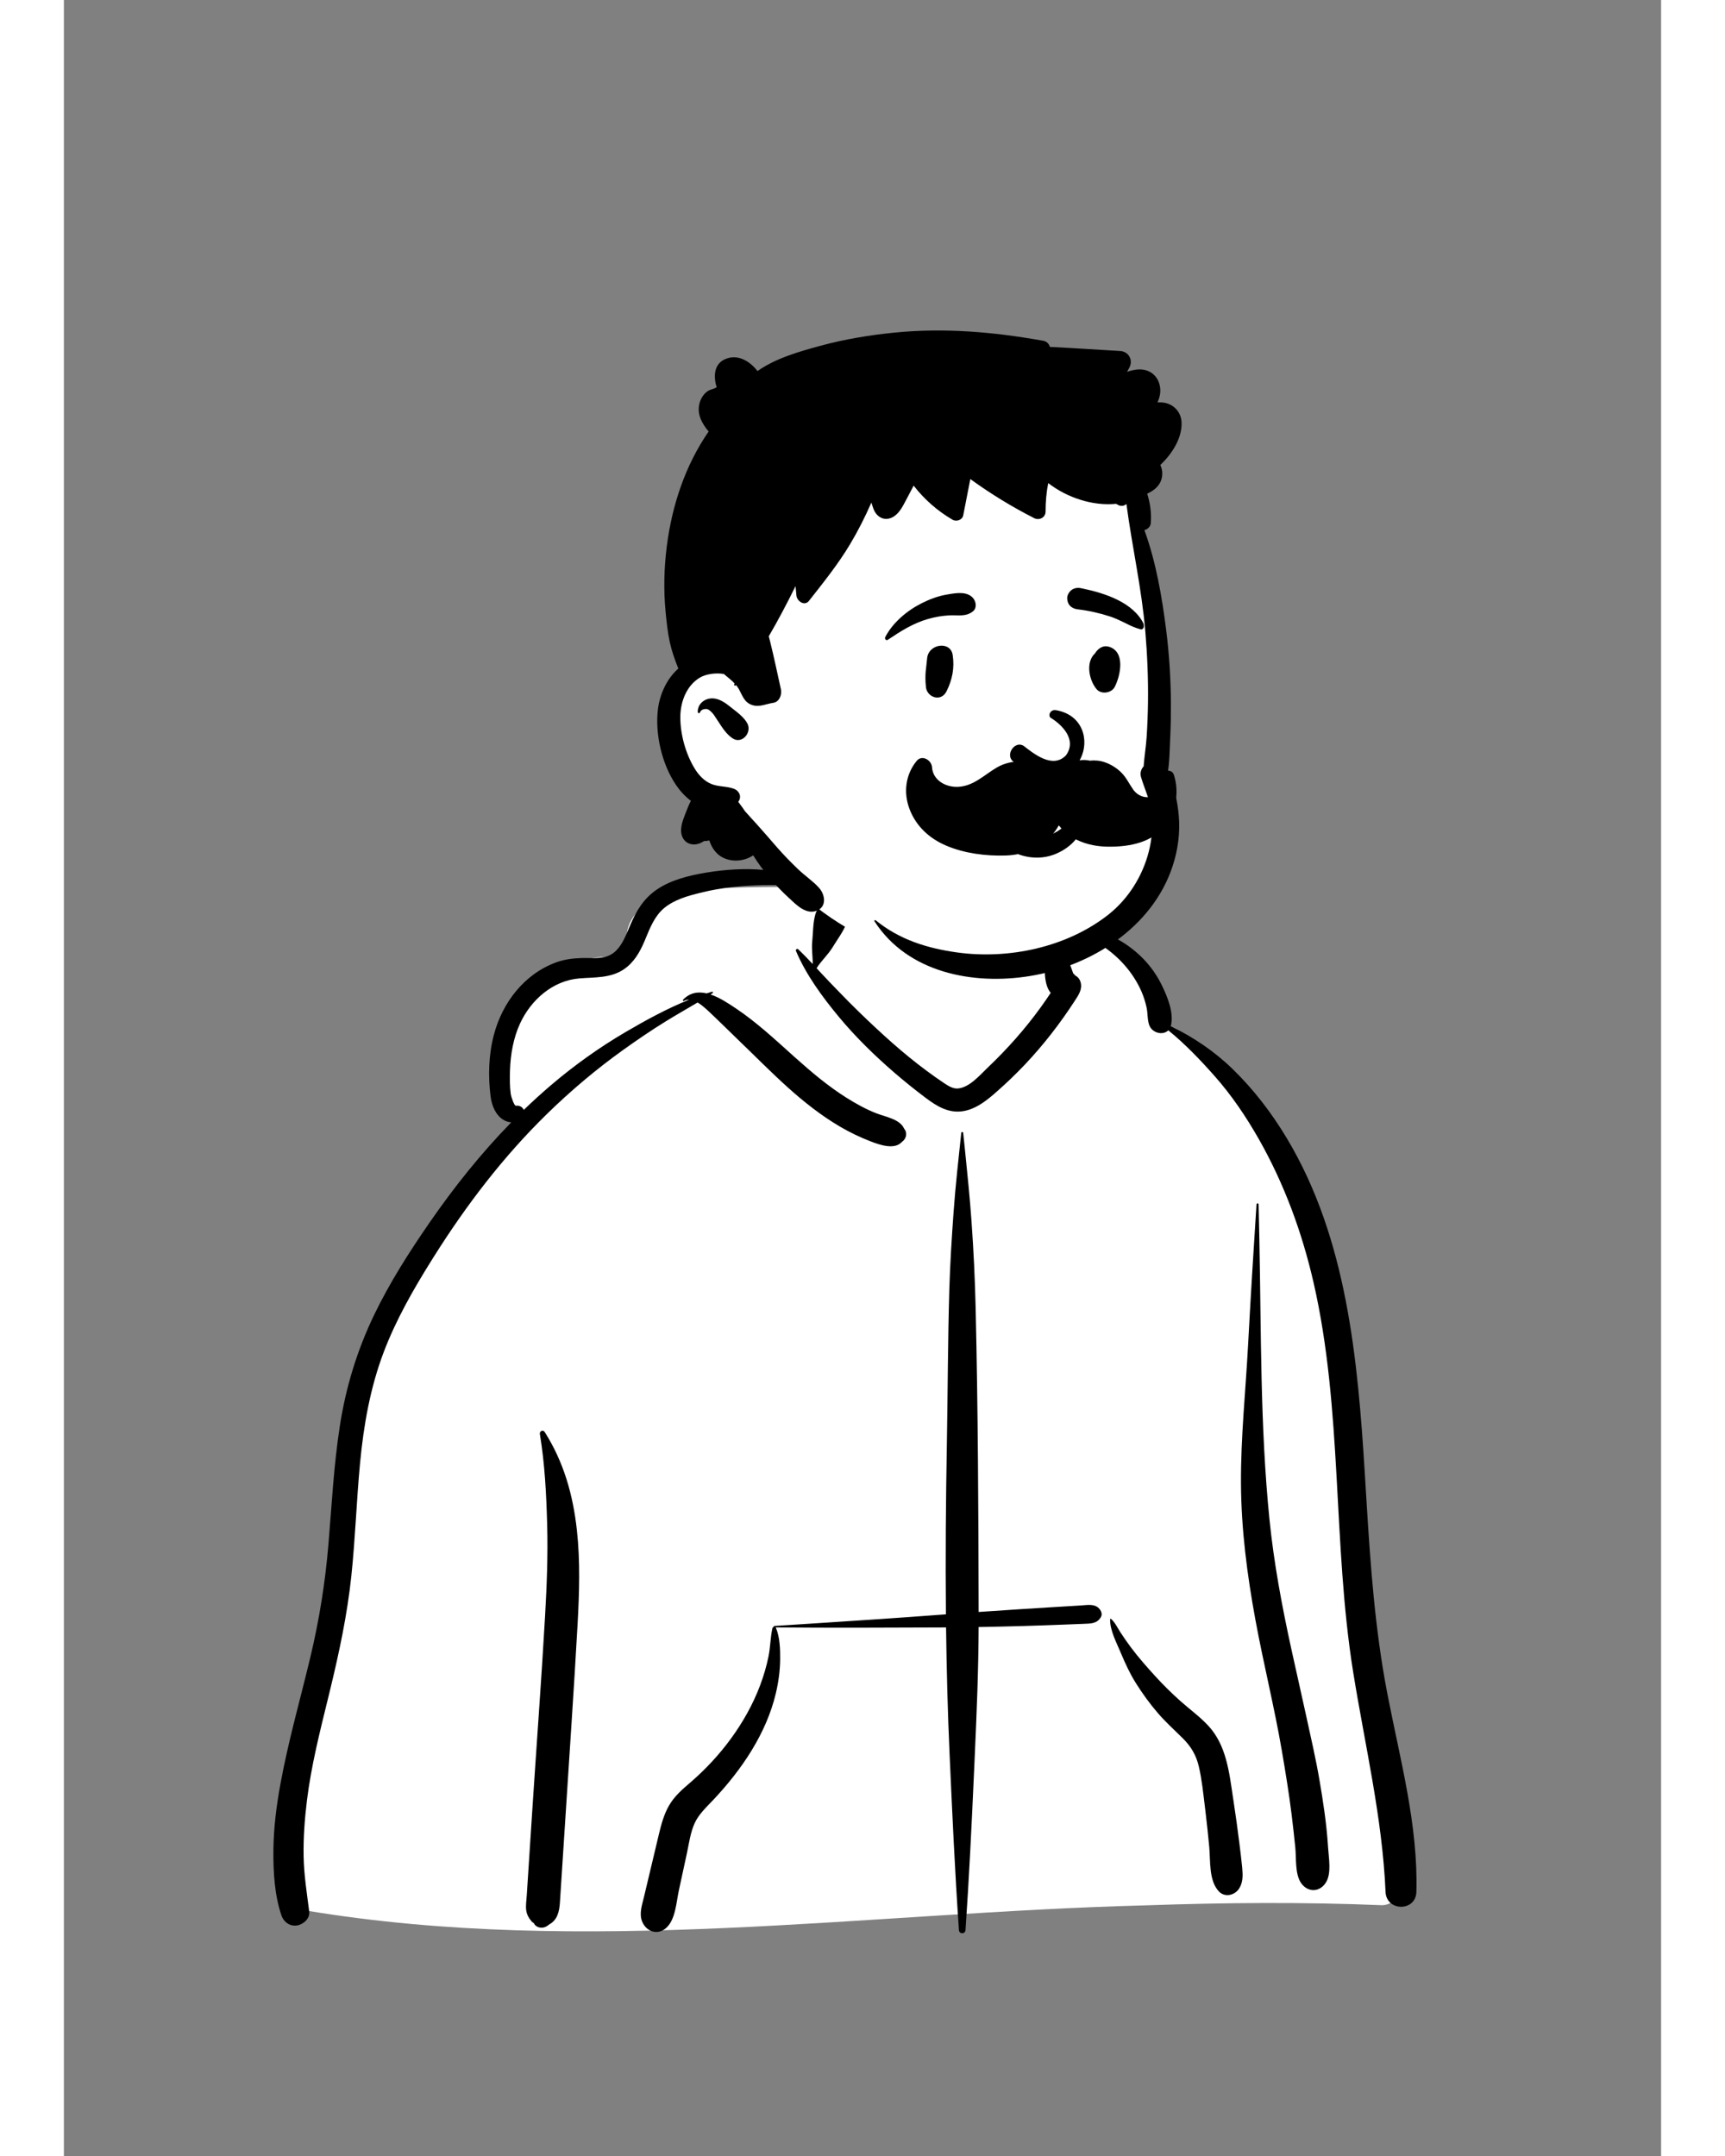 <svg width="240" height="300" viewBox="0 0 240 324" fill="none" xmlns="http://www.w3.org/2000/svg">
  <rect x="0" y="0" width="240" height="324" fill="#808080" stroke="none"/>
  <path fill-rule="evenodd" clip-rule="evenodd" d="M198.116 286.313C202.199 286.116 200.557 278.971 200.264 276.347C197.031 266.764 197.791 256.308 196.52 246.263C195.728 236.886 194.71 227.538 193.854 218.168C192.173 199.147 180.099 160.427 166.321 154.2C164.586 146.582 157.417 139.47 148.348 139.47C142.162 132.145 134.716 126.99 125.166 128.031C121.22 128.21 117.392 132.398 113.611 133.206C111.494 133.498 92.703 132.746 88.939 134.983C86.318 136.329 83.951 138.818 84.722 141.986C85.952 145.825 82.129 141.672 74.155 145.769C57.895 155.538 67.612 168.607 68.042 169.012C57.895 183.135 49.027 194.593 44.923 211.855C42.264 224.671 42.563 237.902 40.335 250.784C39.548 255.25 38.341 259.564 37.035 263.902C35.62 269.578 34.931 283.727 34.151 283.853C32.73 284.206 34.973 287.126 36.478 287.128C78.23 294.056 120.64 287.415 162.615 286.33C174.445 285.918 186.287 285.823 198.116 286.313Z" fill="white"/>
  <path fill-rule="evenodd" clip-rule="evenodd" d="M134.835 170.259C134.854 170.067 135.112 170.068 135.132 170.259L135.427 173.105C135.785 176.582 136.131 180.052 136.381 183.545C136.693 187.901 136.902 192.255 137.002 196.621C137.353 211.825 137.423 227.037 137.452 242.244C139.508 242.102 141.564 241.965 143.621 241.832C145.017 241.742 146.413 241.655 147.808 241.57L151.368 241.354L152.833 241.264C153.823 241.203 154.948 240.954 155.641 241.831C155.918 242.182 156.057 242.639 155.798 243.056C155.202 244.018 154.287 243.984 153.252 244.026C152.275 244.065 151.298 244.104 150.321 244.142C148.227 244.223 146.134 244.3 144.04 244.358C141.843 244.42 139.646 244.47 137.449 244.508C137.427 250.928 137.161 257.34 136.874 263.753L136.744 266.639C136.393 274.443 136.015 282.254 135.478 290.048C135.434 290.686 134.532 290.685 134.488 290.048C133.883 281.271 133.485 272.475 133.089 263.686C132.802 257.314 132.635 250.94 132.556 244.565C132.265 244.566 131.975 244.57 131.685 244.572C123.44 244.607 115.197 244.643 106.951 244.566C106.965 244.582 106.979 244.599 106.988 244.62C107.584 246.029 107.641 247.827 107.627 249.34C107.61 251.074 107.377 252.787 106.977 254.474C105.547 260.516 101.857 265.928 97.654 270.402L97.517 270.547C96.526 271.595 95.388 272.648 94.78 273.983C94.158 275.345 93.942 276.939 93.635 278.404L93.6 278.572L92.4 284.115C92.019 285.876 91.911 288.443 90.518 289.713C89.218 290.899 87.496 290.28 86.884 288.754C86.407 287.563 86.882 286.255 87.165 285.064L89.382 275.744C89.746 274.224 90.144 272.694 90.93 271.328C91.735 269.93 92.915 268.916 94.12 267.879C96.401 265.915 98.494 263.666 100.265 261.231C102.035 258.797 103.548 256.114 104.608 253.293C105.139 251.881 105.575 250.414 105.875 248.935C106.16 247.531 106.158 246.077 106.463 244.689C106.484 244.593 106.565 244.527 106.658 244.498C106.636 244.436 106.669 244.352 106.756 244.347L113.499 243.913C119.493 243.527 125.487 243.13 131.475 242.677L132.534 242.6C132.451 234.094 132.521 225.587 132.675 217.078C132.816 209.275 132.818 201.47 133.05 193.668C133.166 189.796 133.414 185.933 133.691 182.069C133.974 178.117 134.427 174.199 134.835 170.259ZM71.52 215.501C71.448 215.068 71.993 214.8 72.244 215.196C75.115 219.724 76.5 224.641 77.083 229.94C77.599 234.616 77.447 239.359 77.19 244.048C76.916 249.048 76.597 254.048 76.274 259.045L75.777 266.71L74.532 285.923C74.443 287.298 74.131 288.547 72.948 289.186C72.798 289.311 72.642 289.424 72.46 289.521C71.821 289.863 70.974 289.69 70.604 289.034L70.752 289.131C70.881 289.213 70.737 289.099 70.317 288.791L69.962 288.331C69.704 287.943 69.538 287.561 69.472 287.099C69.369 286.381 69.503 285.594 69.549 284.873L70.366 272.274C71.001 262.479 71.742 252.688 72.301 242.888C72.561 238.321 72.743 233.749 72.62 229.174C72.497 224.624 72.265 219.997 71.52 215.501ZM96.359 131.161L96.519 131.134C102.222 130.186 108.423 130.364 113.635 133.114C113.679 133.137 113.659 133.208 113.611 133.206L111.933 133.139C106.622 132.931 101.327 132.808 96.105 134.056L95.57 134.185C93.69 134.644 91.726 135.206 90.215 136.448C88.772 137.636 88.053 139.468 87.361 141.155L87.269 141.378C86.568 143.044 85.68 144.624 84.142 145.665C82.151 147.014 79.757 146.849 77.473 147.032C73.453 147.356 70.167 150.27 68.531 153.837C67.541 155.996 67.119 158.417 67.035 160.779C66.993 161.981 66.986 163.231 67.147 164.425C67.198 164.807 67.67 166.198 67.91 166.165C68.445 166.091 68.934 166.37 69.1 166.797C70.421 165.521 71.78 164.281 73.183 163.086C76.679 160.107 80.445 157.408 84.411 155.088C87.438 153.317 90.63 151.563 93.936 150.237C93.674 150.231 93.416 150.283 93.166 150.413C93.057 150.47 92.948 150.333 93.034 150.242C94.076 149.146 95.323 148.99 96.581 149.282C96.849 149.197 97.117 149.114 97.387 149.036C97.521 148.997 97.588 149.182 97.478 149.253L97.169 149.451C98.541 149.91 99.888 150.814 100.954 151.527C104.017 153.575 106.713 156.078 109.446 158.535L109.943 158.98C112.349 161.129 114.816 163.217 117.549 164.941C118.98 165.843 120.482 166.678 122.059 167.298C123.41 167.831 125.612 168.167 126.245 169.596C126.808 170.28 126.572 171.153 125.913 171.613C124.802 172.837 122.578 172.046 121.253 171.537C119.656 170.922 118.109 170.183 116.634 169.317C113.769 167.635 111.128 165.543 108.667 163.318C106.098 160.994 103.674 158.525 101.175 156.128C100.092 155.089 99.034 154.027 97.949 152.99L97.404 152.473C96.851 151.954 96.062 151.145 95.219 150.655C93.631 151.603 92.017 152.511 90.443 153.484C88.246 154.841 86.113 156.296 84.013 157.799C79.971 160.693 76.14 163.934 72.584 167.408C66.062 173.778 60.505 181.053 55.651 188.756L55.282 189.343C52.524 193.752 49.915 198.303 48.065 203.174C46.03 208.535 45.041 214.173 44.503 219.863C43.969 225.513 43.789 231.191 43.193 236.836C42.581 242.625 41.376 248.286 40.005 253.937L39.678 255.277C38.438 260.337 37.158 265.398 36.52 270.578C36.18 273.345 35.975 276.15 36.022 278.939C36.068 281.745 36.509 284.488 36.864 287.265C37.001 288.328 35.955 289.216 35.018 289.357C33.942 289.518 33.017 288.831 32.682 287.831C31.639 284.712 31.449 281.264 31.482 277.991C31.515 274.667 31.939 271.365 32.536 268.099C33.709 261.674 35.52 255.383 37.035 249.035C38.37 243.44 39.266 237.836 39.749 232.104C40.25 226.157 40.55 220.191 41.465 214.287C42.367 208.459 44.066 202.892 46.628 197.578C48.96 192.739 51.868 188.185 54.916 183.77C58.617 178.41 62.683 173.309 67.227 168.661C66.819 168.644 66.4 168.512 66.015 168.272C64.837 167.537 64.289 166.099 64.12 164.787C63.726 161.717 63.821 158.511 64.61 155.509C65.883 150.667 69.188 146.364 73.978 144.619C75.21 144.169 76.521 144.005 77.827 143.973C79.067 143.942 80.421 144.104 81.617 143.711C83.521 143.085 84.337 140.841 85.052 139.141L85.085 139.063C86.002 136.896 87.102 135.038 89.088 133.685C91.206 132.242 93.86 131.585 96.359 131.161ZM150.549 139.731C152.263 139.136 154.405 139.676 156.081 140.195C157.949 140.774 159.674 141.841 161.153 143.108C162.714 144.443 164.004 146.093 164.915 147.935L165.002 148.113C165.834 149.822 166.782 152.168 166.363 154.046C166.35 154.099 166.337 154.151 166.321 154.2C169.721 155.875 172.862 157.972 175.596 160.631C178.781 163.726 181.477 167.248 183.758 171.053C192.821 186.166 194.416 204.317 195.486 221.552L195.753 225.922C196.334 235.359 197.014 244.773 198.781 254.08L198.91 254.751C200.798 264.495 203.501 274.313 203.227 284.309C203.145 287.304 198.721 287.283 198.593 284.309C198.11 273.113 195.498 262.303 193.729 251.283C190.618 231.893 192.177 211.904 187.768 192.708C186.037 185.175 183.357 177.868 179.53 171.144C177.639 167.822 175.476 164.613 172.942 161.747C170.762 159.281 168.496 156.908 165.948 154.835C165.134 155.651 163.507 155.235 163.082 154.046C162.79 153.229 162.876 152.273 162.688 151.417C162.514 150.622 162.274 149.835 161.955 149.087C161.318 147.596 160.384 146.164 159.305 144.957C158.139 143.652 156.799 142.569 155.301 141.674C153.791 140.773 152.141 140.504 150.549 139.845C150.495 139.823 150.49 139.751 150.549 139.731ZM157.207 243.355C157.21 243.276 157.303 243.239 157.36 243.292C157.961 243.845 158.324 244.638 158.766 245.319C159.276 246.103 159.812 246.872 160.373 247.62C161.498 249.12 162.751 250.534 164.013 251.919C165.188 253.207 166.439 254.44 167.737 255.603C169.144 256.863 170.72 257.988 171.998 259.383C174.665 262.294 175.096 266.291 175.658 270.043L175.72 270.449C176.063 272.675 176.37 274.908 176.648 277.144C176.782 278.232 176.917 279.32 177.027 280.411L177.06 280.756C177.158 281.824 177.185 282.906 176.572 283.839C175.916 284.837 174.424 285.187 173.538 284.23C172.014 282.586 172.3 279.667 172.102 277.552C171.938 275.804 171.752 274.057 171.544 272.313L171.439 271.442C171.194 269.458 170.995 267.435 170.541 265.485C170.141 263.769 169.379 262.473 168.129 261.23C166.869 259.977 165.56 258.808 164.398 257.459C163.165 256.028 162.052 254.494 161.05 252.892C160.193 251.523 159.506 250.032 158.876 248.544L158.772 248.296C158.163 246.844 157.16 244.954 157.207 243.355ZM179.203 180.997C179.216 180.795 179.515 180.791 179.52 180.997C179.558 182.739 179.594 184.48 179.63 186.222C179.921 200.256 179.742 214.323 181.149 228.309C181.813 234.903 183.035 241.401 184.45 247.871C185.174 251.182 185.933 254.485 186.654 257.796C187.357 261.023 188.111 264.266 188.669 267.523C189.217 270.724 189.708 273.95 189.928 277.192L189.956 277.615C190.05 279.186 190.503 281.496 189.639 282.888C188.702 284.396 186.908 284.423 185.905 282.984C184.962 281.632 185.197 279.228 185.03 277.615C184.861 275.973 184.682 274.328 184.479 272.689C184.082 269.492 183.56 266.302 183.016 263.127C181.885 256.514 180.243 249.985 179.031 243.383C177.789 236.618 176.907 229.804 176.87 222.916C176.833 215.97 177.568 209.037 177.939 202.106C178.316 195.066 178.744 188.032 179.203 180.997ZM112.932 137.346C113.309 136.077 114.638 135.284 115.935 135.64C117.123 135.967 118.105 137.41 117.64 138.645C117.133 139.992 116.247 141.14 115.5 142.365C114.81 143.496 113.803 144.387 113.1 145.498L113.875 146.334C114.263 146.75 114.651 147.165 115.044 147.572L116.395 148.972C117.447 150.059 118.506 151.142 119.595 152.192C122.796 155.281 126.048 158.268 129.633 160.913C130.449 161.515 131.271 162.114 132.117 162.674L132.432 162.883C133.012 163.263 133.659 163.637 134.36 163.572C136.063 163.416 137.601 161.607 138.771 160.481L138.832 160.423C141.732 157.662 144.417 154.645 146.764 151.4C147.286 150.679 147.79 149.946 148.282 149.204C147.147 147.878 147.418 145.289 147.355 143.681C147.311 142.55 147.308 141.419 147.302 140.287L147.299 140.059C147.285 139.326 147.252 138.624 147.727 138.021C147.755 137.986 147.812 137.987 147.847 138.005C148.498 138.347 148.699 138.918 148.976 139.559L149.005 139.625C149.343 140.394 149.667 141.171 149.995 141.944C150.337 142.754 150.652 143.576 150.97 144.395C151.119 144.777 151.26 145.159 151.399 145.544C151.483 145.79 151.57 146.035 151.66 146.279L151.681 146.298C151.799 146.398 151.9 146.504 151.986 146.614C152.349 146.795 152.638 147.126 152.773 147.613C153.068 148.672 152.458 149.536 151.914 150.376C149.704 153.792 147.185 157.046 144.385 159.999C142.994 161.465 141.531 162.866 140.007 164.195L139.741 164.426C138.373 165.602 136.887 166.716 135.06 166.992C132.921 167.313 131.181 166.249 129.544 165.024L129.38 164.901C127.828 163.726 126.308 162.509 124.834 161.236C121.83 158.642 118.972 155.856 116.436 152.8C113.969 149.827 111.53 146.503 110.01 142.926C109.917 142.708 110.161 142.48 110.352 142.662C111.094 143.369 111.809 144.115 112.515 144.87C112.535 143.758 112.33 142.637 112.444 141.518C112.583 140.158 112.543 138.656 112.932 137.346Z" fill="black"/>
  <path fill-rule="evenodd" clip-rule="evenodd" d="M129.726 53.949C141.722 53.949 154.13 63.251 158.527 69.187C162.224 74.177 164.215 96.745 164.215 111.996C164.215 115.185 165.974 121.198 165.461 124.249C163.579 135.429 155.381 144.806 139.156 144.806C122.931 144.806 111.298 138.372 99.239 121.098C93.387 121.098 90.551 116.609 90.51 109.525C90.469 102.44 96.158 99.863 96.158 99.863C96.158 99.863 94.13 71.906 99.239 64.627C104.347 57.348 117.73 53.949 129.726 53.949Z" fill="white"/>
  <path fill-rule="evenodd" clip-rule="evenodd" d="M124.679 49.996C132.253 49.229 139.675 49.874 147.139 51.207C147.709 51.311 148.033 51.685 148.153 52.135C151.668 52.296 155.188 52.554 158.699 52.746C159.973 52.816 160.696 54.075 160.115 55.212C159.999 55.438 159.878 55.658 159.756 55.878L159.909 55.827C160.966 55.488 162.107 55.321 163.136 55.859C164.446 56.544 164.959 58.055 164.67 59.446C164.596 59.801 164.471 60.141 164.33 60.473C164.617 60.454 164.906 60.46 165.194 60.498C166.723 60.701 167.86 61.874 167.94 63.436C168.059 65.795 166.54 68.187 164.75 69.876C165.01 70.411 165.109 71.04 165.001 71.679C164.786 72.941 163.857 73.696 162.78 74.189C163.229 75.616 163.441 77.108 163.316 78.632C163.274 79.141 162.829 79.561 162.359 79.665C164.11 84.486 164.996 89.663 165.633 94.707C166.087 98.296 166.311 101.906 166.339 105.522C166.352 107.155 166.325 108.789 166.257 110.422L166.229 111.034C166.144 112.799 166.14 114.652 165.823 116.398C166.905 118.239 167.34 120.524 167.524 122.587C167.752 125.14 167.391 127.773 166.586 130.202C163.548 139.378 154.379 145.169 145.17 146.674C136.645 148.067 126.781 146.192 121.799 138.446C121.721 138.324 121.888 138.222 121.985 138.303C125.549 141.202 129.684 142.496 134.175 143.126C141.942 144.212 150.671 142.369 156.903 137.483C159.895 135.137 162.052 131.721 163.001 128.046C163.485 126.167 163.652 124.208 163.461 122.274C163.267 120.313 162.399 118.639 161.852 116.785C161.668 116.159 161.862 115.578 162.244 115.164C162.352 113.659 162.606 112.142 162.703 110.641C162.81 108.935 162.876 107.23 162.899 105.522C162.944 101.98 162.796 98.431 162.498 94.904C161.953 88.445 160.506 82.143 159.656 75.739C159.342 76.021 158.891 76.137 158.419 75.89L158.37 75.863L158.112 75.716C158.097 75.716 158.08 75.718 158.065 75.72C156.302 75.891 154.472 75.646 152.782 75.119C151.013 74.57 149.372 73.725 147.906 72.598C147.627 74.012 147.51 75.441 147.509 76.882C147.506 77.782 146.554 78.25 145.797 77.865C142.444 76.161 139.242 74.198 136.202 71.992C135.846 73.811 135.492 75.631 135.134 77.453C134.997 78.155 134.103 78.438 133.531 78.104C131.254 76.778 129.287 75.043 127.685 72.981C127.366 73.592 127.045 74.204 126.722 74.814L126.236 75.728C125.756 76.626 125.114 77.62 124.064 77.907C122.953 78.211 122.025 77.491 121.652 76.485C121.537 76.172 121.432 75.851 121.335 75.527C120.388 77.69 119.319 79.803 118.111 81.819C116.298 84.844 114.122 87.538 111.952 90.303C111.293 91.142 110.165 90.341 110.074 89.525C110.021 89.046 109.977 88.564 109.939 88.084C108.674 90.636 107.355 93.164 105.918 95.619L106.124 96.426C106.717 98.81 107.209 101.21 107.745 103.606C107.917 104.38 107.507 105.485 106.604 105.617C105.525 105.774 104.504 106.325 103.4 105.946C102.195 105.532 101.957 104.49 101.388 103.503C101.274 103.306 101.142 103.125 101 102.954L100.964 103.001C100.875 103.117 100.664 102.99 100.717 102.857L100.779 102.703C100.29 102.184 99.706 101.752 99.168 101.286C97.89 101.071 96.453 101.307 95.573 101.826C93.567 103.009 92.647 105.448 92.628 107.691C92.604 110.316 93.418 113.266 94.791 115.511C95.395 116.498 96.223 117.389 97.317 117.827C98.404 118.262 99.58 118.127 100.685 118.537C101.416 118.81 101.866 119.622 101.425 120.357C101.395 120.408 101.361 120.454 101.33 120.503L101.658 120.939C101.884 121.241 102.12 121.565 102.34 121.902C102.902 122.549 103.493 123.172 104.066 123.808C105.124 124.981 106.151 126.186 107.192 127.376C108.175 128.498 109.214 129.553 110.285 130.59C111.297 131.573 112.561 132.4 113.49 133.448C114.394 134.471 114.64 136.257 113.152 136.849C111.506 137.505 110.05 135.967 108.942 134.941L108.895 134.898C106.865 133.028 105.031 130.892 103.574 128.54C102.132 129.522 100.045 129.616 98.609 128.634C97.853 128.117 97.273 127.249 96.991 126.304C96.726 126.364 96.46 126.398 96.201 126.394C96.068 126.472 95.934 126.547 95.799 126.617C94.727 127.175 93.411 126.926 92.921 125.74C92.475 124.663 92.935 123.441 93.337 122.403L93.42 122.189C93.648 121.598 93.899 120.953 94.212 120.346C93.342 119.691 92.598 118.877 91.968 117.952C89.854 114.834 88.797 110.275 89.264 106.556C89.545 104.311 90.599 101.986 92.325 100.473L92.262 100.308C91.778 99.08 91.339 97.848 91.054 96.55C90.72 95.033 90.557 93.461 90.409 91.916C90.097 88.652 90.181 85.315 90.597 82.065C91.379 75.946 93.361 69.939 96.878 64.848C95.881 63.654 95.091 62.248 95.503 60.632C95.691 59.889 96.12 59.186 96.766 58.761C97.123 58.526 97.548 58.491 97.905 58.296L98.012 58.237C98.169 58.145 98.049 58.155 97.956 57.73C97.586 56.03 97.892 54.388 99.762 53.824C101.522 53.294 103.187 54.42 104.228 55.762C106.954 53.828 110.545 52.816 113.704 51.956C117.295 50.981 120.979 50.373 124.679 49.996ZM95.241 106.997C95.228 105.613 96.54 104.759 97.831 104.986C98.698 105.137 99.421 105.654 100.1 106.189L100.431 106.451C101.258 107.101 102.207 107.801 102.7 108.72C103.423 110.077 101.896 111.903 100.47 110.952C99.491 110.296 98.864 109.245 98.223 108.269L98.156 108.168C97.865 107.731 97.609 107.266 97.21 106.915L97.123 106.839C96.992 106.727 96.851 106.625 96.681 106.577C96.354 106.483 95.748 106.615 95.604 107.004L95.591 107.044C95.538 107.241 95.243 107.198 95.241 106.997Z" fill="black"/>
  <path fill-rule="evenodd" clip-rule="evenodd" d="M143.152 128.274C141.732 127.694 140.465 126.728 139.538 125.493C139.216 125.063 139.133 124.61 139.2 124.195C139.276 123.729 139.552 123.306 139.928 123.023C140.305 122.739 140.777 122.598 141.233 122.67C141.63 122.732 142.024 122.949 142.337 123.399L142.402 123.489C142.953 124.235 143.67 124.846 144.488 125.241C145.276 125.621 146.158 125.798 147.07 125.695C148.807 125.498 150.005 124.559 151.278 123.282C151.436 123.121 151.593 122.955 151.752 122.786C151.852 122.633 151.991 122.534 152.146 122.483C152.317 122.425 152.511 122.429 152.689 122.491C152.86 122.55 153.013 122.664 153.116 122.814C153.213 122.958 153.268 123.135 153.251 123.339C153.134 124.661 152.443 125.842 151.461 126.769C150.37 127.799 148.924 128.511 147.563 128.761C146.064 129.036 144.536 128.839 143.152 128.274ZM148.271 107.866C149.866 108.836 152.297 111.098 150.581 113.503C148.561 115.624 145.652 113.193 144.219 112.093C142.89 111.241 141.396 113.433 142.63 114.428C152.987 122.099 157.19 108.12 149.078 106.726C148.185 106.572 147.853 107.566 148.271 107.866ZM129.711 98.943C129.887 96.754 133.219 96.257 133.551 98.423C133.847 100.363 133.498 102.145 132.624 103.892C131.79 105.561 129.692 104.783 129.533 103.263C129.32 101.226 129.601 100.304 129.711 98.943ZM155.077 97.974C155.541 97.365 156.212 96.95 157.016 97.184C159.526 97.918 158.786 101.485 157.905 103.22C157.425 104.163 155.877 104.402 155.177 103.572C154.036 102.219 153.49 99.516 154.94 98.183C154.979 98.114 155.023 98.044 155.077 97.974ZM132.589 89.365L132.986 89.296C134.213 89.084 135.738 88.88 136.606 89.867C137.067 90.39 137.225 91.362 136.606 91.863C135.518 92.745 134.314 92.403 133.01 92.478C131.935 92.539 130.902 92.717 129.867 93.013C127.595 93.663 125.744 94.849 123.804 96.15C123.55 96.321 123.29 95.996 123.411 95.757C124.531 93.563 126.701 91.76 128.875 90.662C130.036 90.075 131.305 89.588 132.589 89.365ZM152.788 88.382L153.091 88.445C156.395 89.135 160.687 90.515 162.251 93.761C162.311 94.221 162.248 94.319 162.197 94.383L162.18 94.405C162.138 94.46 162.104 94.535 161.905 94.598C161.85 94.584 161.794 94.57 161.738 94.556C161.021 94.368 160.453 94.109 159.904 93.84L159.308 93.546C158.617 93.208 157.92 92.881 157.182 92.64C155.605 92.126 153.984 91.763 152.337 91.57C151.98 91.528 151.636 91.407 151.365 91.201C151.108 91.005 150.911 90.733 150.822 90.372C150.705 89.906 150.739 89.552 150.989 89.131C151.177 88.815 151.447 88.595 151.756 88.469C152.072 88.341 152.431 88.311 152.788 88.382Z" fill="black"/>
  <path fill-rule="evenodd" clip-rule="evenodd" d="M166.773 116.395C166.491 115.554 165.042 115.627 165.131 116.618C165.233 117.749 164.846 119.012 163.762 119.561C162.627 120.136 161.35 119.619 160.658 118.632C160.056 117.774 159.641 116.841 158.884 116.093C158.179 115.397 157.323 114.861 156.386 114.542C155.656 114.294 154.899 114.228 154.165 114.31C152.336 113.896 150.216 114.837 149.076 116.264C149.002 116.356 148.934 116.45 148.868 116.546C148.755 116.392 148.637 116.239 148.511 116.089C148.188 115.702 147.787 115.619 147.425 115.724C145.363 114.19 142.473 113.987 140.131 115.371C138.254 116.481 136.702 118.116 134.395 118.243C132.567 118.344 130.576 117.3 130.447 115.291C130.38 114.242 128.951 113.367 128.149 114.339C126.464 116.381 126.126 119.094 127.059 121.564C128.043 124.17 130.048 126.005 132.587 127.085C135.328 128.251 138.54 128.656 141.506 128.564C144.463 128.472 147.151 127.334 148.933 124.915C149.145 124.626 149.332 124.333 149.496 124.036C151.227 126.24 153.939 127.166 156.701 127.233C159.592 127.302 163.008 126.795 165.052 124.55C167.021 122.385 167.7 119.167 166.773 116.395Z" fill="black"/>
</svg>

